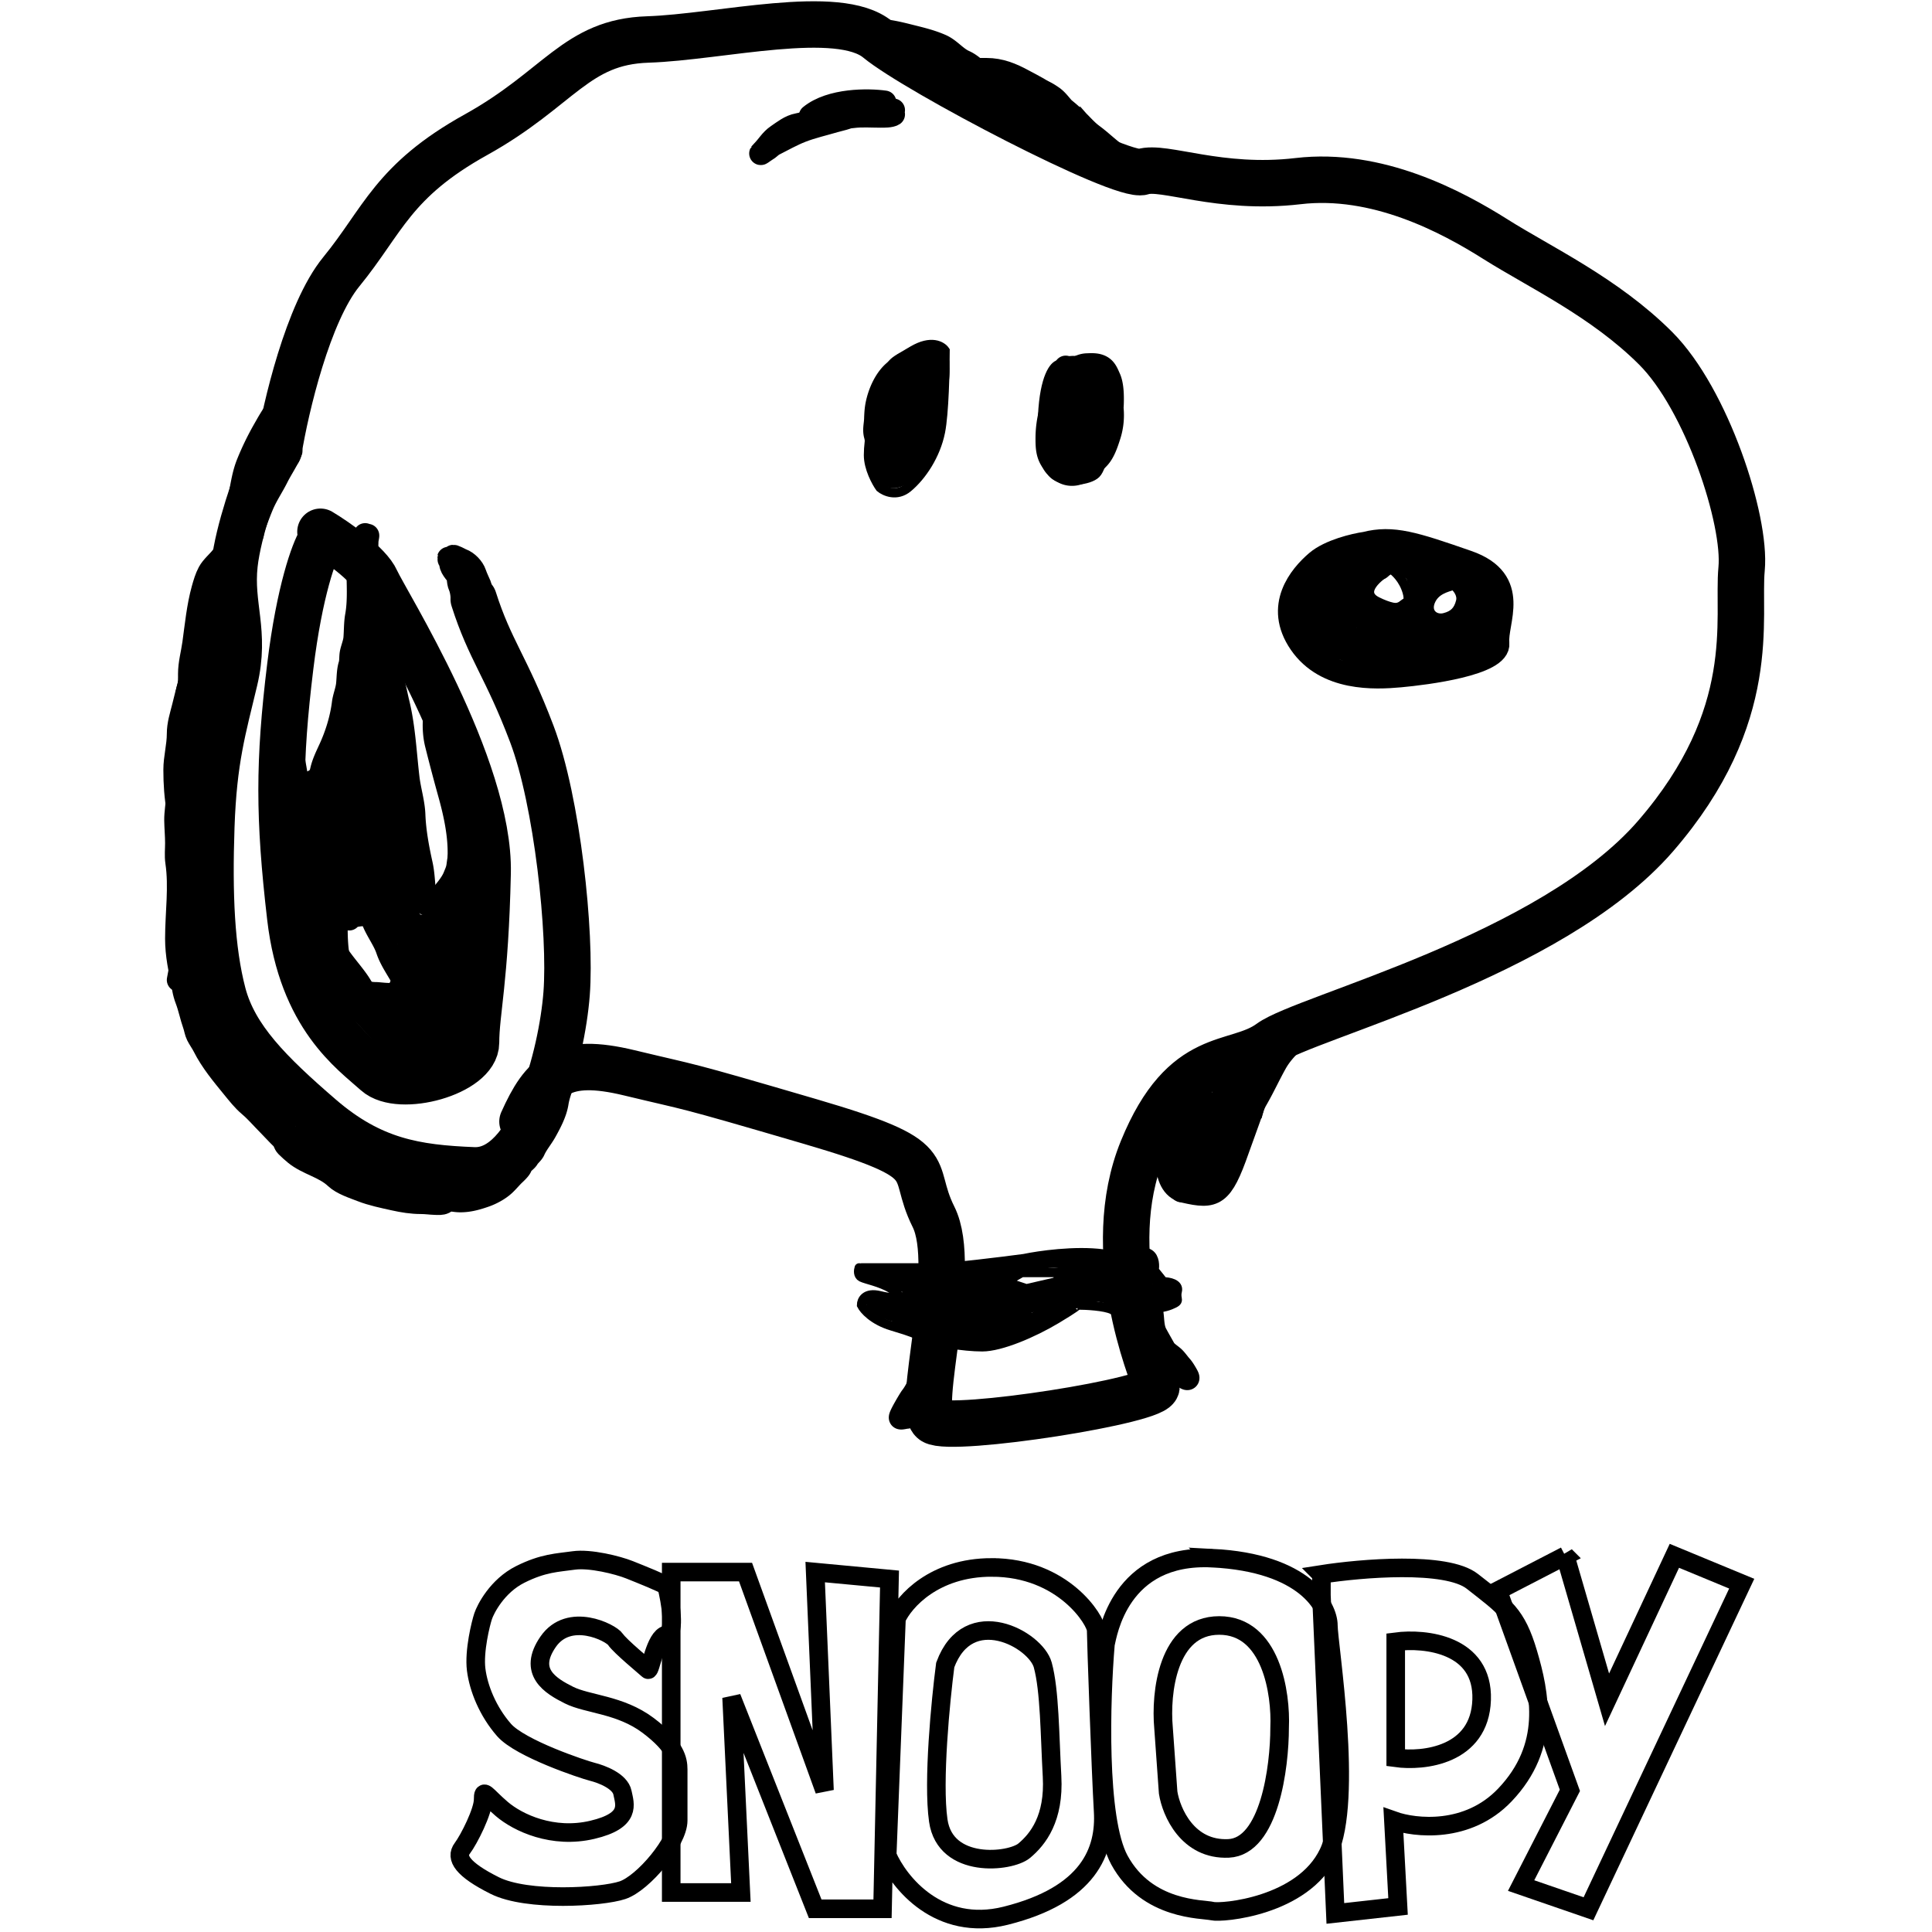 <svg xmlns="http://www.w3.org/2000/svg" width="50" height="50" fill="none" viewBox="0 0 346 416">
  <path stroke="#000" stroke-linecap="round" stroke-width="2" d="M181.5 276l3.5-2h8.5l-1 2-6.5 1.5-4.5-1.5z"/>
  <path stroke="#000" stroke-linecap="round" stroke-width="5" d="M248.5 121c2.8-2.4 8.167-3.667 10.5-4 5.864-1.5 10.5 0 22 4s6 13 6.5 17.5-15.5 6.5-21 7-16 1-21.5-7 0-14.5 3.5-17.5z"/>
  <path stroke="#000" stroke-linecap="round" stroke-width="10" d="M25 97c1.5-9.167 6.3-29.7 13.5-38.5 9-11 11-19.5 29-29.5S89 9 104.5 8.5s41-7 49.5 0 52.5 30 57 28.5 16.5 4 33.5 2 33 6.5 42.5 12.5S310.5 64 321.5 75s19.5 37 18.5 47.5 4 31.5-18.5 57.5-75.5 39-83 44.5-18.5 1-27.5 23 2 48 3 51-44 10-48 7.5 5.5-33 0-44 2.5-12-26.5-20.5-24.5-7-39-10.5-18.5.5-23 10.5M34 116.5c-1.333 2.167-4.5 10.6-6.5 27-2.5 20.5-2.5 32.5 0 54S41 226.5 46 231s21.5 0 21.5-6.5 2-13.5 2.5-36.5-22-58.5-24-63c-1.6-3.6-8.667-8.5-12-10.5"/>
  <path stroke="#000" stroke-linecap="round" stroke-width="10" d="M22 99c-1.833 4.5-5.7 15.3-6.5 22.5-1 9 2.5 14.5 0 25s-4.5 17-5 31.5 0 26.5 2.5 36 10 17 21 26.5 20.5 11 33 11.5 19-25 20-38-2-41.5-7.5-56-9-18-12.5-29"/>
  <path stroke="#000" stroke-linecap="round" stroke-width="5" d="M155.5 22c-3.5-.5-11.6-.6-16 3M217.5 241.5c-1.333 4.5-2.7 13.8 2.5 15 6.5 1.5 8 1 11.5-9s8-19-3-12.5"/>
  <path stroke="#000" stroke-linecap="round" stroke-width="2" d="M261.5 129.5c-4-2 .333-5.5 3-7 .833.5 2.7 2.2 3.5 5 1 3.5-1.5 4.5-6.5 2zM273 129.5c1-2.5 3.5-3 5-3.5.667.5 1.9 1.9 1.5 3.5-.5 2-1.5 3-3.5 3.5s-4-1-3-3.5zM193 78.5c-1 .167-3.1 2.6-3.5 11-.5 10.5 1 11.5 3 13s7 1 8.5-.5 2.5-8 3-12.5.5-10-2-10.5-6.208-2.5-8.5-.5m-25-3c-.667-1-3-2.4-7 0-5 3-4.5 2-6.5 8s-3 11-3 14.5c0 2.8 1.667 5.833 2.5 7 1 .833 3.6 2 6 0 3-2.5 6-7 7-12 .8-4 1-13.333 1-17.5zM150.5 273h16c3.2 0 14-1.333 19-2 3.167-.667 11-1.8 17-1 7.5 1 8.5-1 10 0 1.2.8 1.167 2.667 1 3.5l2 2.5c1.167 0 3.4.4 3 2-.5 2 1 2-1.5 3s-6.5 1-8 1-2.5 1-4.5 0c-1.6-.8-5.667-1-7.5-1 .167 0-.5.6-4.5 3-5 3-12 6-16 6s-10-1-12.5-2-2-1-7-2.5c-4-1.2-6-3.5-6.5-4.5 0-1 .8-2.8 4-2 4 1 5 0 2.5-1.5s-5.5-2-6.5-2.5c-.8-.4-.667-1.5-.5-2"/>
  <path stroke="#000" stroke-linecap="round" stroke-width="3" d="M183.5 279.879c-1.372.222-4.674.098-5.811 1.234-.28.28.771-.201 1.165-.247.972-.114 1.939-.235 2.919-.247 2.113-.024 1.793.366-.11.549-1.236.118-2.456.305-3.645.671-.628.193-1.13.437-.26-.014 2.18-1.13 4.381-1.206 6.783-1.206 1.557 0-1.435 1.092-1.781 1.234-1.494.611-3.34 1.442-4.139 2.96-.141.268.421.013.494 0a35.64 35.64 0 013.987-.494c.363-.024 3.29-.672 2.481.137-.504.504-2.242 1.761-1.686 1.316.458-.366 1.639-2.203 2.385-1.905.212.085-1.121.687-1.165.699a27.028 27.028 0 01-3.919.795c-1.38.172-2.619.32-4.002.452-1.279.122-2.379.529-3.563-.26M161.647 284.17c-.71-.198-1.665-.322-2.268-.76-.142-.103-1.146-.108-1.09.143.089.4.496.549.841.673.475.171.854.466 1.283.704.382.212 1.422.632.493.013-.894-.596-1.899-.992-2.779-1.602-.421-.291-1.03-.328-1.502-.517-.899-.359-1.882-.7-2.71-1.184-.244-.142-.446-.443-.624-.66-.422-.516-.402-.524.331-.349.96.23 1.922.666 2.891.822.775.125 1.682.109 2.386.474.994.515 2.012.718 3.085.897M161.647 281.142c-.045-.736-.402-.885-1.115-.885-.299 0-1.153.274-.854.274.4 0 1.682-.649.623.05-.261.173-.537.438-.828.555-.233.093.192-.463.292-.692.476-1.088 1.225-2.264 2.082-3.09.134-.13.624-.761.81-.761.475 0 .571 1.139.56 1.433-.009.264-.737.861-.872.511-.186-.484-.451-.845-.972-1.009-1.182-.371-2.2-1.306-3.34-1.745-.756-.291-1.594-.475-2.33-.785-.551-.232-1.42-.585-2.019-.585-.455 0-1.801-.225-1.346-.225M158.17 274.749c1.692.471 3.341.49 5.079.567 1.046.047.608.544-.144.555-.079.001-1.613-.071-1.227-.393.249-.208 1.26.317 1.564.393"/>
  <path stroke="#000" stroke-linecap="round" stroke-width="3" d="M173.536 277.553c-.423.603-1.013 1.043-1.396 1.67-.219.358.739.329 1.035.461 1.67.747-.98 1.696-1.633 2.106-.394.247.716.461.978.586.603.285.875.519.206.897-.574.324-1.614.461-2.056.947-.064.07 1.075.611 1.146.648.726.378 1.473.723 2.181 1.134.947.55-.512.245-.822.162-.751-.201-1.485-.424-2.269-.424-.338 0-1.109.063-.953.611.042.147.691.352.829.399.575.195 1.149.27 1.738.392.416.087.82-.056 1.24-.056.424 0 .821.11 1.234.2.765.165 1.685.025 2.467.025.641 0 .293-.047-.18 0-.942.092-1.78.094-2.711-.113-.813-.18-1.513-.826-2.355-.585-.477.136-1.008.026-1.427.361-.571.457 1.254.808 1.402.841.698.159 1.611.169 2.33.169.738 0 1.452-.081 2.181-.113 1.03-.044 1.956-.276 2.947-.448.779-.136 1.692-.145 2.412-.505.682-.341 1.347-.747 2.012-1.122.793-.445 1.633-.665 2.474-1.009.817-.334 1.376-.891 2.131-1.29.777-.41 1.515-.897 2.331-1.233.614-.254 1.234-.459 1.863-.673.407-.139.964-.22 1.327-.449.536-.337 1.211-1.091 1.825-1.228.42-.093.824-.245 1.234-.336.889-.198-.756.693-.991.779-.362.132-.716.336-1.14.336-.677 0-.985.2-.28-.448.406-.373 1.052-.683 1.576-.835.682-.198 1.43-.474 2.125-.598 1.036-.185 1.996-.025 3.022-.025.398 0 .766.224 1.184.224.485 0 .744.416 1.178.561"/>
  <path stroke="#000" stroke-linecap="round" stroke-width="3" d="M197.201 272.954c-.706 1.728-1.261 3.658-3.034 4.493-.519.244-1.056.433-1.589.642-.083.032-.988.308-1.047.249-.147-.147 1.682-1.104 1.383-.897-.385.266-.814.466-1.202.729-.57.385-.709.496-.081-.069 1.47-1.323 3.006-2.109 4.044-3.838.178-.298-.085.074-.156.15a15.9 15.9 0 00-1.259 1.507c-1.035 1.407-2.564 2.272-3.925 3.315-.406.311-.873.507-1.265.841-.317.271-.621.531-1.016.673-.427.154-.861.261-1.277.443-.484.212.468-.253.536-.281a89.758 89.758 0 015.003-1.85c.857-.291 1.712-.567 2.605-.723.012-.002.602-.125.324.087-.763.584-1.616 1.034-2.368 1.658-.145.12-1.221 1.011-.586.361.372-.38.752-.752 1.128-1.128.077-.077-.357.099-.361.1-.681.197-1.364.38-2.05.555-1.421.361-2.83.774-4.225 1.227-.587.191-1.062.393-1.689.393-.115 0-.73.088-.517-.075.688-.526 1.447-.821 2.281-1.047.47-.128 1.631-.233.486-.137-1.678.141-3.377.186-5.06.224-1.732.039-3.421-.216-5.109-.585-.105-.023-1.72-.542-1.72-.113 0 .711 3.611 1.509 2.38 2.187-.841.464-3.824.299-2.878.131.772-.137 1.795.073 2.442.511.545.369-.745.361-.86.362-.797.007-1.494-.032-2.255-.268-.676-.21.076-.052.355 0 1.043.191 2.565.362 3.389 1.09.247.218-1.401.092-1.532.062-1.078-.239-2.092-.694-3.11-1.109-.657-.268-1.221-.453-.274-.673 1.725-.399 7.03-.827 5.284-.535-1.39.231-4.004-.828-4.542-2.194-.172-.435.149-1.068.523-1.296.784-.477 1.96.404 2.617.723 1.181.574 2.537 1.249 3.845 1.483.338.06-.102-.226-.137-.249-.729-.477-1.531-.869-2.318-1.234-2.618-1.215-5.397-2.008-8.038-3.153-.57-.247.23-.268.436-.249.759.069 1.492.242 2.218.467.398.124.379-.177.542-.505.277-.553.515-1.203 1.066-1.545.3-.186 1.338-.445 1.022-.286-.599.299-1.433.405-2.082.548-.113.025-1.262.259-.616.118.758-.165 1.559-.168 2.33-.168.135 0 1.601-.042.829.006-.636.04-1.256.106-1.895.106-.413 0 .514-.28.623-.311 2.299-.657 4.914-.607 7.278-.923.907-.12 1.869-.619 2.779-.554.973.069 1.804.004 2.742-.287 1.322-.41 2.924-.617 4.312-.617.787 0 1.572.138 2.355.225 1.008.112 2.13.039 3.097.336.477.147 1.898.241 1.202.922-.757.741-1.865 1.236-2.804 1.695-.649.318.056-.571.187-.822.151-.29.445-.601.493-.935.073-.513-.675.795-.929 1.246-.59 1.05.528-1.404.031-.081-.496 1.325-1.908 2.204-3.047 2.91-.251.156-.842.205-1.009.449-.266.387-.889.595-1.321.729-1.38.428-2.803.677-4.206 1.009-2.321.55-4.588-.04-6.611-1.265-.761-.46-1.606-.771-2.013-1.651-.124-.27-.587-.996-.454-1.227.113-.198.766-.364.959-.262.598.316-1.385 1.376-1.558 1.408-.351.065.217-.532.281-.598.518-.54 1.341-.816 2.05-.997.607-.155 1.427-.526.567.162-.055.044-.107.263-.031.312.151.096.919-.426 1.096-.486.328-.112 1.216-.604.873-.561-.141.017-.92.762-1.041.909-.404.495-.85.897-1.115 1.502-.335.765 2.263.576 2.766 1.041.714.659 1.672.695 2.443 1.208"/>
  <path stroke="#000" stroke-linecap="round" stroke-width="3" d="M200.678 271.945c-.319.1-1.006.091-1.271.28-.287.205.688-.15 1.034-.218.175-.034.952-.195 1.059.05.051.115-1.806.224-1.919.225-.092 0-1.479-.019-1.464-.057.112-.278 1.427-.164 1.589-.155.71.036 1.41.156 2.112.261.285.043 1.052.035.835.225-.163.143-.632.018-.797-.013-.896-.164-1.777-.422-2.655-.66-1.137-.308-2.266-.662-3.408-.947-.481-.12.947.291 1.408.473.96.379 1.966.603 2.929.972.405.155.887.398.299.692-1.117.558-2.395.826-3.564 1.252-.811.296-1.656.577-2.43.96-.141.069-.433.243-.1.249 1.103.021 2.228-.232 3.327-.311.139-.01 1.255-.061.586.199-.852.33-1.79.423-2.654.729-.152.053-1.703.556-.835.611 1.249.078 2.558-.271 3.788-.081 1.178.181-1.156.747-1.502.747-1.517 0 .327-1.16.736-1.333 2.063-.873 4.124-1.228 6.299-.536.136.043 1.431.512 1.209.586-.38.126-.885.067-1.271.05-1.209-.054-2.408-.223-3.614-.306-.946-.065-1.896-.095-2.841.006-.122.014-1 .069-1.097.287-.064.145.315-.039.473-.037.551.006 1.116.115 1.658.199 1.003.156 2.127.314 3.016.848.185.111.174.336.074.137M211.669 273.74c.741.377 2.316.919 2.636 1.738.205.524.5.909.841 1.346.271.346.861.643.15.785-.569.114-1.134.198-1.701.33-.62.145.119.15.424.231.086.023.983.236.853.392-.254.306-.974.407-1.321.561-.403.179-1.349.536-.386.561.638.017 1.265.112 1.907.112.425 0 1.027-.575 1.283-.897.3-.378.147-.795.474-1.122M269.838 127.841c-.503 1.045-1.047 2.329-1.047 3.511 0 .4.059-.023.145-.189.285-.548.457-1.097.64-1.686.225-.723.654-2.93.654-2.174 0 .597-.158 1.24-.29 1.818-.082.354-.5 1.17-.335 1.541.001.002.697-1.517.749-1.803.06-.329-.295.601-.458.894-.485.873-.993 1.726-1.578 2.537-.73 1.013-1.879 2.399-3.22 2.588-1.584.223-3.196-.233-4.783-.233-.814 0-1.599.172-2.195-.472-.758-.818-1.096-2.1.254-2.45 1.032-.267-.013 1.055-.24 1.25-2.003 1.729-5.326 1.465-7.153-.45-1.585-1.663.105-3.178 1.999-3.017 2.008.17.066 1.908-.69 2.384-.846.533-3.001 1.344-3.228-.312-.147-1.074.613-3.071 2.007-2.864 1.611.238-2.706 3.097-2.828 3.169-.814.477-2.26 1.573-3.279 1.505-.058-.004.438-.894.487-.989.898-1.728 1.802-3.645 3.206-5.023.526-.516-.038 1.179-.073 1.294a41.405 41.405 0 01-1.715 4.681c-.012.027-.593 1.558-.349.727.721-2.45 1.313-4.884 1.701-7.414.257-1.678.221-3.658.872-5.256.228-.558.149.178.131.327-.244 2.055-.449 4.12-.654 6.179-.17 1.706-.62 3.842-.291 5.568.273 1.434.523-2.872.727-4.318.083-.586.076-1.377.393-1.904.478-.798-.86 1.65-1.309 2.464-.759 1.377-1.493 2.769-2.282 4.129-.169.29-.059.082-.015-.065.204-.674.363-1.365.487-2.058.377-2.104.384-4.23.4-6.36.005-.697-.074-1.461.233-2.108.097-.206 0 .588 0 .596-.17 2.374-.329 4.746-.626 7.109-.184 1.473-.394 2.946-.705 4.398-.171.797.011-.09.073-.334.476-1.877.752-3.786 1.156-5.678.243-1.141.466-2.464 1.039-3.503.124-.225.269-.46.269-.059 0 2.078-.337 4.157-.625 6.208-.173 1.233-.527 2.607-.422 3.868.02.235.098-.464.131-.698"/>
  <path stroke="#000" stroke-linecap="round" stroke-width="5" d="M284.885 131.243c0 1.927-.354 3.383-1.301 5.089-.425.764-1.168 1.887-1.97 2.311-.546.29-.188-.123 0-.363.959-1.226 1.765-2.545 2.348-3.991.5-1.241 1.316-2.716 1.316-4.092 0-.349-.351-.441-.589-.669-.498-.477-.996-1.159-1.36-1.745-.274-.443-.265-.933-.436-1.41-.176-.494-.608-.94-.857-1.41-.382-.722-2.205-1.044-2.981-1.185-.871-.159-1.828-.501-2.675-.778-.853-.279-1.859-.347-2.74-.523-.95-.19-1.741-.469-2.625-.887-1.125-.532-2.384-.536-3.562-.873-2.168-.619-4.367-.857-6.636-.857-1.467 0-2.668.516-3.933 1.148-.636.318-2.002.973-2.384 1.599-.361.59-1.127 1.03-1.549 1.636-.112.162-1.482 2.264-1.555 1.752-.092-.641.705-1.265.937-1.817.419-.995-2.138.221-2.195-.291-.083-.75 5.379-.385 5.75-.633.243-.162.333-.568.632-.748.53-.318 1.118-.603 1.672-.88.931-.465 1.809-.789 2.675-1.367.525-.349-.777 1-1.235 1.433-.632.596-1.356 1.06-1.963 1.701-.409.431-.455 1.13-.727 1.635-.284.528-.651.975-.916 1.505-.223.447-.764.737-1.207.916-1.469.595-.303-1.021.335-.596.685.456-.145 1.477-.56 1.708-.73.406-1.121-.187-.167-.298 1.716-.2 1.05 2.413.741 3.235-.151.404-1.101 1.632-1.628.894-.402-.563.034-1.492.422-1.919.557-.615 1.399-.744 2.13-.4.109.051 1.26.69.923.88-.308.173-.627-.504-.713-.698-.277-.63-.276-.983-.072-1.629.121-.386.169-.79.29-1.177.127-.403.561-.719.822-1.04.373-.459.863-.602 1.178-1.126.148-.249.923-1.367.923-1.629 0-.209-.304.289-.466.422-.492.406-.983 1.023-1.366 1.534-1.276 1.701-.422 4.527 1.628 5.081.949.256 1.867.803 2.806 1.141.849.306 1.469.831 2.421.713 1.28-.16 2.57-.309 3.54-1.171.74-.658 1.93-.622 2.457-1.57.495-.891-.212-2.106.225-3.068.288-.634-.165-1.908-.356-2.529-.273-.888-.897-1.672-1.745-2.058-.556-.253-.935-.223.073-.196.865.024 1.844.345 2.682.531.26.058.885.105 1.084.283.242.219.571.951.552 1.28-.012.203-.456.801-.596.981-.17.218-.746.962-.247.327.786-1 2.175-1.447 3.329-1.832"/>
  <path stroke="#000" stroke-linecap="round" stroke-width="5" d="M282.922 125.879c-.215 1.196-.183 1.797-.007 2.944.017.11.306 2.248.24 2.231-.193-.048-.172-2.043-.203-2.268-.096-.681-.369-1.218-.553-1.861-.103-.359-.395-.635-.523-.988-.096-.262-.544-1.185-.524-.451.048 1.726.524 3.412.524 5.154 0 1.32-.67 2.394-1.018 3.613-.31 1.084-1.416 2.016-2.377 2.544-.415.228-1.492 1.096-1.236.698.517-.804 1.169-1.517 1.723-2.297.417-.587.671-1.247 1.076-1.832.299-.432.342-.329.058.036-.888 1.142-2.607 1.582-3.925 1.898-1.379.33-2.262.118-3.591-.262-.635-.182-1.677-.546-1.992-1.178-.217-.434-.251.284-.364.524-.281.595-.647 1.149-.458 1.832.093.333.866.973.64 1.25-1.011 1.236-3.255 1.421-4.674 1.279-1.906-.19-3.808-.592-5.67-1.032-.398-.094-.808-.21-1.221-.189-.662.033-1.291.262-1.978.262a21.36 21.36 0 01-4.616-.524c-.549-.122-1.77-.051-2.071-.654-.275-.55-.978-.8-1.142-.065-.21.947.877 1.533 1.563 1.766.745.253 1.404.619 2.123.916.82.339 1.685.421 2.515.72 1.042.375 2.136.304 3.213.559 1.375.326 2.914.684 4.325.684h.051c-1.099 0-2.238.109-3.329.232-.99.112-3.971-.258-2.988-.094 3.143.524 6.255.301 9.399.022a69.251 69.251 0 005.699-.749c.873-.151 1.75-.264 2.625-.4 1.204-.187 2.547-.221 3.714-.581.598-.185 1.272-.273 1.832-.553.028-.014.419-.188.407-.073-.034.34-1.05.515-1.265.56-1.544.323-2.957-.005-4.492-.189-1.143-.137-2.492-.005-3.577-.429-.798-.312-4.515-1.466-3.954-2.588.335-.67.938-.665 1.497-.945.611-.305 1.091-.952 1.498-1.475.131-.169.181-.639.211-.851.085-.594-.008-.147-.008.131M261.464 121.692c-.167.977.037.654.654.654M164.243 76.736c-1.742 2.09-3.985 3.75-5.335 6.18-.789 1.419-1.427 2.873-2.107 4.342-.753 1.626-1.677 3.138-2.245 4.844-.989 2.966-.216 5.753 2.004 7.85.435.411 2.235.521 2.691.167 1.914-1.489 2.937-3.568 3.823-5.846.888-2.284 1.548-4.617 2.338-6.931.751-2.2 1.357-4.257 1.512-6.588.061-.916-.009-1.678-.009-2.552 0-1.444-2.106-1.759-3.303-1.8-.687-.024-2.136.89-2.71 1.336-.495.386-1.138.47-1.586.919-.465.464-1.064.832-1.578 1.243-2.062 1.65-3.377 4.676-3.887 7.228-.22 1.097-.256 2.062-.297 3.174-.042 1.131-.377 2.286-.037 3.433.302 1.02.156 2.294.371 3.368.185.924.414 2.3.928 3.108.348.548.704 1.105.742 1.745.023.388 1.523.681 1.874.668.598-.023 1.646-.514 2.051-.919.341-.341.789-.532 1.16-.835.341-.279.436-.761.76-1.085.617-.617 1.098-1.744 1.587-2.506.508-.79 1.099-1.864 1.42-2.746.214-.588.346-1.257.668-1.8.358-.605 1.076-2.045-.074-1.3-1.874 1.215-3.952 2.47-5.345 4.26-.562.722-1.089.915-1.846 1.336-.749.416-1.097-1.332-1.086-1.754.05-1.862 1.777-3.93 2.635-5.474.814-1.466 1.273-3.084 2.004-4.547.437-.873 1.07-1.76 1.374-2.672M194.473 79.074c-.43 1.027-1.13 2.01-1.41 3.09-.204.786-.232 1.594-.39 2.385-.357 1.786-.371 3.484-.371 5.298 0 1.504-.155 3.133.25 4.593.273.983.127 2.215.919 3.006 1.55 1.55 2.904 2.747 5.02 1.16 2.747-2.06 4.309-4.82 5.428-8.017.485-1.385.575-3.208.575-4.676 0-1.375-.089-3.234-.668-4.5-.415-.909-.752-1.9-1.68-2.422-.952-.536-2.066-.458-3.126-.418-2.309.09-4.227 2.363-5.299 4.176-2.114 3.579-3.256 7.505-3.256 11.682 0 2.046.088 3.772 1.503 5.354.185.207.534.694.668.927.253.444.943.708 1.373.947 1.385.769 3.172.533 4.38-.455 1.152-.943 2.274-1.631 3.266-2.765 1.061-1.212 1.686-3.154 2.171-4.667 1.052-3.281.835-6.647-.297-9.817-.508-1.422-1.576-1.497-2.709-.705-2.467 1.722-3.296 5.644-3.749 8.425-.047.286-.397 2.906-.093 1.689.431-1.723.702-3.702 2.004-5.03.848-.863.892-.101.817.706-.137 1.468-1.48 4.547-3.146 4.88-.322.065-.886-.116-1.178.056-.452.266-.167 2.116-.167 2.533 0 1.587.176.225.334-.566.646-3.228 1.333-6.596 1.633-9.872.071-.771-.532-2.903-.13-3.406.281-.35.894-.438 1.299-.547.392-.106.037.606.037.798M164.781 80.914c.958-2.454.926-1.742 0-.354"/>
  <path stroke="#000" stroke-linecap="round" stroke-width="5" d="M200.855 84.804c-.214.42-2.034 4.776-.884 2.476.973-1.946 1.179-.769.884.707M31.988 122.368c-.732 1.921-1.244 3.973-1.825 5.931-.41 1.387-.213 3.165-.771 4.492-1.084 2.574-1.51 5.734-1.51 8.527 0 4.151-.631 8.351-.631 12.563 0 4.002.58 7.674 1.263 11.598.28 1.612.507 3.549 2.51 3.299 1.44-.181 3.45-1.836 4.438-2.825 1.321-1.321 2.828-2.437 4.106-3.79 1.162-1.231 1.617-2.953 2.351-4.422a93.118 93.118 0 002.86-6.316c.426-1.041.764-2.159 1.264-3.159.039-.079.879-2.07.79-2.07-.654 0-2.14 3.733-2.282 4.281-.754 2.934-1.769 5.773-2.614 8.685-2.39 8.23-2.674 16.928-3.79 25.407-.597 4.539-.79 9.342-.79 13.914 0 4.668-.07 12.194 4.738 14.598 1.13.565 2.526.877 3.79.877.936 0 3.855.532 4.562-.175.886-.887 1.62-3.336 1.772-4.544.183-1.467.93-2.584.93-4.124 0-1.076.136-3.222-.948-3.86-1.41-.829-2.88-1.727-4.246-2.597-1.137-.723-2.777-1.754-4.123-1.754-.88 0-3.213.109-3.632.947"/>
  <path stroke="#000" stroke-linecap="round" stroke-width="5" d="M47.78 145.424c-.86 5.371-.847 10.987-.948 16.423-.06 3.231-.66 6.532-.298 9.791.26 2.332 1.176 4.226 1.947 6.386 1.413 3.954 2.276 8.27 4.106 11.932 1.182 2.364 4.277 6.963 7.019 3.474 1.048-1.334 2.658-3.094 3.263-4.668.32-.829.557-1.21.72-2.105.137-.754.183-1.835.456-2.544.932-2.423.32-5.247.86-7.738.403-1.867.467-4.351-.228-6.159-2.051-5.331-3.32-11.068-5.65-16.247-.7-1.554-1.18-3.775-2.404-5.071-1.02-1.08-1.551-3.46-2.843-4.106"/>
  <path stroke="#000" stroke-linecap="round" stroke-width="5" d="M49.043 145.74c-.446.589-1.49 3.089-1.193 1.754.187-.842.64-5.491 1.439-5.72.628-.179-.805 1.105-.878 1.755-.081.734-1.07 2.141-1.42 2.842-3.225 6.449-5.803 13.084-7.739 20.143-.875 3.193-1.263 6.816-1.263 10.107 0 3.171.632 12.663.632 9.492 0-3.622.179-7.413-.334-11.001-.254-1.782-.524-.573-1.245.508-1.597 2.395-2.148 5.19-3.404 7.703-.073.146-.07-1.454-.07-1.754 0-1.543.102-3.028.245-4.562.082-.877.07-1.754.07-2.632 0-.801-.378 1.557-.631 2.316-.244.731-.632 1.531-.632 2.316v-2.632c0-3.523 1.16-4.665 4.404-6.001.475-.195 2.093-1.002.755-.245-1.598.902-3.296 1.498-4.79 2.596-.59.434-1.982 2.144-1.562 1.544.482-.688.665-1.97 1.017-2.772.72-1.636.059.03-.14.772-.562 2.099-1.13 4.065-1.439 6.229-.329 2.305-.772 4.562-.772 6.896 0 .344.752-1.693.948-2.141.367-.843.613-2.927 1.403-3.492.153-.108-.05 3.129-.07 3.387a26.963 26.963 0 00.246 6.246c.067.421.24 1.05.386.351.355-1.696.702-3.387 1.035-5.088.027-.138.493-2.603.228-1.439-1.05 4.617-1.965 9.195-1.965 13.949 0 2.729 1.755 4.968 2.527 7.475.323 1.049.336 2.177.79 3.175.06.136.491 2.537.719 2.281.364-.41.07-2.154.07-2.632v-6.386c0-1.053.702-5.035-.07-6.001-.525-.656.032-3.05-.562-2.456-.214.213 0 1.815-.017 2.105-.096 1.524-.299 2.993-.299 4.527 0 4.969 4.289 8.644 6.808 12.422.633.949 1.403 2.545 2.351 3.159.308.199 1.226 1.683.632 1.403-.72-.338-1.193-.973-1.772-1.509-1.49-1.379-3.178-2.538-4.72-3.86-3.108-2.664.495 3.013 1.263 3.843.434.468 1.44 1.209 1.44 1.948 0 .136-.115-.255-.211-.351-.458-.458-1.034-.826-1.527-1.246-.187-.159-2.143-1.802-1.28-.965.888.862 1.885 1.623 2.86 2.386 2.233 1.748 3.776 3.836 5.842 5.685.958.857 2.417 1.19 3.404 2.141.7.673 1.665 1.728-.246 1.263-1.791-.436-1.953-1.169-2.596-2.457-.176-.351.468.291 1.052.492 1.879.646 3.628 1.183 5.615 1.403 2.521.281 6.398-.1 7.773-2.544.808-1.436 1.594-2.863 2.193-4.404.063-.161.224-1.379.176-.947-.144 1.293-1.773 2.739-2.667 3.544-1.04.936-3.181 2.118-3.896 3.404-.498.898-1.262 1.539-2.35 1.579-1.004.037-2.015 0-3.019 0-.575 0 .5-.041.72-.193 1.194-.826 2.504-1.562 3.614-2.509 4.297-3.665 5.07-8.032 6.492-13.089 1.08-3.838 2.053-7.361 2.053-11.37 0-1.355.093-2.611.386-3.93.323-1.456 1.716-5.62.877-4.387-.965 1.419-1.541 3.149-2.368 4.65-.94 1.704-2.008 3.21-2.299 5.176-.35 2.363-.85 5.024-1.491 7.334-.578 2.078-.458 4.475-1.281 6.475-.922 2.237-2.077 4.241-3.597 6.141-.901 1.126-6.194 6.115-6.194 2.474 0-.932.291-1.871.491-2.773.136-.611-.175-.982-.175-1.263 0-.426.71-.367-.368-.807-1.279-.521-2.603-.962-3.983-1.088-.437-.04.888.196 1.228.474.662.541 1.63.807 2.421 1.105 1.474.557 2.905.285 4.352-.175 4.389-1.397 7.702-7.4 8.194-11.826.071-.644.381-2.662-.65-1.86-2.23 1.735-5.177 4.118-6.21 6.843-.607 1.598-1.966 6.447-1.966 4.737 0-2.08 1.263-4.11 1.263-6.246 0-1.209-.431-2.978-.79-4.123-.46-1.474.03-2.916-.631-4.387-.45-1.002-.745-2.086-1.263-3.018-1.159-2.085-2.039-2.955-4.194-4.264-.675-.409-4.692-3.606-5.123-3.403-.855.402-2.211 3.705-2.211 3.246 0-4.11 5.517.693 6.773 1.245 1.767.778 5.867 1.932 6.878 3.65.347.591 3.466 5.223 4.035 4.983 2.067-.87 5.621-5.512 1.246-4.966-1.007.126-2.002.93-2.983.93-2.02 0-3.56-.212-5.369-1.263-1.844-1.071-3.667-1.905-4.737-3.807-.884-1.572-2.59-2.629-3.246-4.334-.373-.97-1.256-1.669-1.72-2.597-.47-.939-.794-1.905-1.263-2.843-.857-1.714.072-1.192 1.088 0 2.065 2.425 4.23 4.521 6.72 6.457.882.687 2.184.971 3.14 1.58.94.598 1.484 1.564 2.37 2.228 1.194.895-.47-.535-.948-1.281-.886-1.385-1.776-2.733-2.825-4-.7-.845-2.042-2.001-2.456-3.018-1.11-2.723-2.892-5.075-3.615-7.966-.64-2.559-.877-5.432-.877-8.071 0-1.748.316-3.446.316-5.176v-2.404 2.93c0 5.425 1.596 9.343 4.421 13.738 1.288 2.004 2.377 5.105 2.527 7.51.09 1.452-.698-2.836-1.264-4.176-.895-2.122-2.303-4.354-2.509-6.72-.362-4.171-.017-8.137-.017-12.3 0-1.881-.632-3.697-.632-5.544"/>
  <path stroke="#000" stroke-linecap="round" stroke-width="5" d="M48.096 149.845c1.19 5.136.86 10.549 1.895 15.722.57 2.855-.045 5.746.386 8.597.408 2.707.986 5.159 1.579 7.826.41 1.843 1.648 3.729 2.456 5.439.585 1.238 1.373 2.554 1.825 3.86.293.846.203 1.377.088.228-.186-1.854-.24-3.577-.65-5.422-.764-3.439-1.448-7.145-1.579-10.668-.095-2.585-.957-5.311-1.263-7.913-.64-5.438-.877-11.051-2.21-16.388-.29-1.159-.948-4.651-.948-3.456 0 2.782-.305 5.383.158 8.159 1.104 6.624 1.47 13.315 2.825 19.897.976 4.741 1.417 9.885 2.947 14.475.92 2.759 3.995 5.292 7.019 5.124 4.306-.24 2.606-10.755 2.28-12.949-.303-2.051.322-4.297-.14-6.317-.274-1.199-.614-2.377-.947-3.544-1.367-4.785-1.757-9.676-3.246-14.441-.422-1.348-1.012-2.633-1.421-3.965-.425-1.38-.626 1.3-.632 1.667-.024 1.504.108 3.011.474 4.474a428.158 428.158 0 002.842 10.756c1.105 3.977 2.053 8.332 2.053 12.493v7.72"/>
  <path stroke="#000" stroke-linecap="round" stroke-width="5" d="M36.41 162.794c4.401-4.401 5.404-11.089 5.685-17.125.233-5.023 1.579-9.917 1.579-15.019v-3.93 6.773c0 3.86.364 7.681.316 11.545-.022 1.729-.187 3.581-.386 5.299-.033.284-.657 2.518-.492 1.263.806-6.096.568-12.294-.386-18.353-.4-2.539-.493-5.18-.07-7.72.452-2.711 1.018-5.207 1.018-7.966 0-.535.038-2.699-.07-2.387-.96 2.772-.878 5.696-.878 8.598 0 6.176-.336 12.238.07 18.423.145 2.193.226 4.745.808 6.878.005.019.9-3.267 1.017-3.965.456-2.708.632-5.328.632-8.071 0-1.245.014-4.927.316-3.72 1.008 4.035.894 8.113 1.509 12.212.217 1.448.07-2.207.07-2.632v-5.229c0-.572-.523 2.34-.702 2.843-1.324 3.733-2.944 7.421-4.597 11.019-2.204 4.799-2.863 9.538-4.492 14.423-.461 1.385-.902 3.151-1.649 4.421-.38.646-1.63 1.783-1.263.316.386-1.546.656-3.157 1.088-4.667.384-1.345.419-3.097.947-4.352.793-1.882-.486-.116-.947.808-.819 1.636-1.029 3.27-1.58 4.983-.836 2.603.114-.691.316-1.58.377-1.656 1.127-3.14 1.825-4.667 1.392-3.045 2.445-6.453 2.86-9.773.174-1.388.771-2.732.912-4.141.129-1.284.106-2.872.492-4.106.269-.861.123-1.783.316-2.667.226-1.04.687-2.083.772-3.14.12-1.499.083-3.265.35-4.738.62-3.406.299-7.1.299-10.597 0-2.089.662-3.375 1.404-5.071.221-.507.233-1.269.649-1.685.093-.093-.158.974-.158 1.229 0 1.374-.165 2.624-.299 3.965-.5 5.012-.938 11.235.755 16.072.461 1.318.61 1.084.965-.333.572-2.287.79-4.506.79-6.861v-5.527-.386c0 5.389-.71 10.595-1.246 15.95-.538 5.379-1.525 10.709-1.913 16.142-.455 6.368-1.348 12.744-2.053 19.09-.292 2.631.474 5.196.474 7.755 0 4.839 2.73 9.598 3.457 14.318.413 2.684 2.646 5.186 3.509 7.773 1.045 3.136 3.463 5.741 4.544 8.983.806 2.418-.983 3.323-3.14 4.281-3.793 1.686-6.923-2.861-9.177-5.544a29.617 29.617 0 01-4.088-6.334c-.952-1.978-3-4.804-3-7.071M23.699 90.507c-.8 2.45-3.142 4.227-3.726 6.797-.23 1.012-.864 2.08-1.246 3.058-.056.141-.602 1.351-.553 1.4.018.018.727-1.538.784-1.657.605-1.281 1.1-2.613 1.734-3.88.411-.823.862-1.67 1.067-2.57.34-1.497 1.217-3.073 2.055-4.33.173-.259.398-.52.553-.784.261-.444-.17.384-.257.489-.863 1.045-1.445 2.184-2.12 3.353a59.47 59.47 0 00-3.585 7.349c-.89 2.189-1.25 4.517-1.67 6.822-.17.938-.206 1.87-.206 2.827 0 .848.232 1.685.232 2.518M27.63 97.098c-.784 1.984-2.048 3.762-3 5.666-.964 1.928-2.193 3.738-3.064 5.718-.929 2.111-3.293 8.602-2.261 6.539M177.759 17.727c2.103-.715 4.854-1.198 6.942-.093.42.223.692.59 1.083.836.487.306 1.224.421 1.774.598 1.653.531 2.746.82 3.94 2.084 1.407 1.49 3.111 2.607 4.6 4.043.792.764 1.672 1.591 2.352 2.465.287.369-.082 0-.082.031 0 .396.234.775.474 1.083.47.605 1.269.99 1.898 1.393.358.229-.604-.547-.712-.67a175.969 175.969 0 00-2.032-2.29c-1.203-1.338-2.66-2.417-3.899-3.724-.815-.861-1.494-1.885-2.506-2.59-.908-.63-1.8-1.184-2.878-1.454-1.003-.25-2.199-.329-3.156-.701-2.394-.93-5.114-.078-7.427-1.052-.882-.372-1.69-.6-2.517-1.073-.657-.375-1.269-.789-1.939-1.114-2.496-1.213-4.712-3.116-7.282-4.126-1.151-.452-2.319-1.226-3.476-1.733-1.004-.439-1.89-1.176-2.94-1.526-1.113-.371-2.273-.533-3.373-.877-.773-.242-1.807-.187-2.486-.64-.545-.363 1.312.04 1.96.134 1.49.217 2.954.56 4.415.929 2.454.62 4.812 1.143 7.137 2.166 1.894.833 3.159 2.616 5.024 3.445 1.958.87 3.328 2.767 5.198 3.806 1.21.672 2.129 1.76 3.25 2.507M237.172 226.416c-.487 1.568-1.285 2.969-1.95 4.446-.398.886-1.171 1.95-1.206 2.94-.039 1.086-.571 2.054-.733 3.104-.024.159-.253.847-.082.619a58.085 58.085 0 001.557-2.197c.542-.797.819-1.756 1.403-2.506.655-.842 1.329-1.585 1.939-2.465.355-.513.526-1.063.836-1.62.162-.292.915-1.746.639-1.011-.417 1.112-1.46 2.088-2.032 3.146-.796 1.473-1.372 2.924-2.042 4.456-.424.97-.872 2.271-.928 3.342-.009.16-.212.994-.042.372a9.517 9.517 0 01.97-2.321c1.493-2.572 2.719-5.289 4.177-7.881.973-1.728 2.221-3.066 3.621-4.466M213.035 282.859c.196 1.42.131 3.072.825 4.363.583 1.082 1.21 2.159 1.816 3.249.405.729 1.514 1.349 2.094 1.929.562.562.997 1.226 1.537 1.826.431.479.936 1.346 1.248 1.908.614 1.105-.231.697-.836.093-1.212-1.213-2.757-1.987-3.527-3.528M166.247 291.957c-.955 1.84-2.442 3.525-3.156 5.487-.436 1.2-1.07 2.413-1.857 3.425-.262.337-2.638 4.28-2.331 4.414.232.101 1.002-.144 1.31-.144.423 0 .563-.521.733-.836.709-1.317.919-3.033 1.32-4.466.446-1.592 1.32-3.386 1.382-5.054.047-1.267.557-2.508.557-3.755M87.896 227.902c-.582 3.295-2.445 6.287-2.97 9.572-.34 2.119-1.481 4.27-2.507 6.116-.762 1.373-1.872 2.657-2.507 4.085-.279.628-.977 1.117-1.3 1.681-.368.646-1.289 1.069-1.485 1.754-.186.652-1.358 1.618-1.856 2.145-.558.591-1.068 1.184-1.671 1.754-1.126 1.063-2.788 1.956-4.23 2.455-1.734.6-3.388 1.073-5.24 1.073-1.626 0-3.215-.557-4.827-.557"/>
  <path stroke="#000" stroke-linecap="round" stroke-width="5" d="M5.831 203.579c-.432 2.405-1.485 4.588-1.485 7.056 0 1.497.297 3.147.836 4.548.688 1.79 1.034 3.696 1.67 5.478.254.709.355 1.554.692 2.228.409.818.987 1.582 1.402 2.413 1.578 3.155 3.99 6.059 6.24 8.809 1.102 1.346 2.188 2.747 3.55 3.899 1.485 1.257 2.641 2.652 3.991 4.002 1.078 1.078 1.997 2.14 3.074 3.157.433.408.486 1.125.928 1.567.576.576 1.21 1.152 1.857 1.682 2.625 2.147 6.234 2.771 8.706 5.106 1.403 1.325 3.878 2.099 5.631 2.785 2.146.839 4.662 1.356 6.911 1.856 1.954.434 3.841.743 5.849.743 1.035 0 2.05.157 3.063.186.634.018 1.318.083 1.857-.186"/>
  <path stroke="#000" stroke-linecap="round" stroke-width="5" d="M3.418 211.006c.322-1.789.742-3.57.742-5.384 0-1.472-.18-2.818-.36-4.26-.252-2.013-.197-4.194-.197-6.22 0-.913-.277-1.787-.175-2.703.11-.988.24-1.98.35-2.97.396-3.559.197-7.121.197-10.687v-6.405-2.764c0-.462.218-1.415-.268-.65-.415.652-.451 1.985-.475 2.723-.053 1.661-.395 3.31-.371 4.972.023 1.62.185 3.236.185 4.868 0 1.316-.151 2.741.042 4.044.808 5.458-.042 11.036-.042 16.524 0 3.452.69 6.865 1.527 10.212.194.774.641 1.587.701 2.372.044.571.357-.728.372-.928.186-2.513-.186-4.88-.186-7.386"/>
  <path stroke="#000" stroke-linecap="round" stroke-width="5" d="M3.418 174.615c-.558-2.929-.743-5.895-.743-8.87 0-2.566.743-5.127.743-7.737 0-2.027.626-3.908 1.114-5.858.461-1.846.883-3.809 1.568-5.57.374-.963.736-1.953 1.072-2.93.296-.856.577-2.082 1.073-2.826"/>
  <path stroke="#000" stroke-linecap="round" stroke-width="5" d="M12.887 119.844c-.859 1.133-2.198 2.19-2.868 3.434-.591 1.099-.977 2.422-1.31 3.621-1.031 3.712-1.423 7.802-1.95 11.614-.303 2.2-.928 4.342-.928 6.581 0 .985.041 1.923-.227 2.827-.55 1.855-.515 3.963-.515 5.9M68.03 130.241c-1.319-1.793-2.107-3.963-3.714-5.57-.66-.661-2.228-2.308-2.228-3.249 0-.527-.901-1.716-.288-.929.5.644 1.097 1.087 1.68 1.671 1.123 1.123 2.507 1.99 3.663 3.105.2.193 1.46 1.464 1.217.887-.366-.869-.816-1.746-1.114-2.64-.407-1.221-1.646-2.493-2.847-2.93-.304-.11-1.9-1.015-1.836-.722.211.986.644 1.964.918 2.95.3 1.083.078 2.371.557 3.425.264.581.464 1.693.464 2.331M11.92 134.913c-.708 3.807-.916 7.436-.916 11.303 0 .257.147 2.715-.153 2.715-.385 0 .431-4.667.458-5.057.239-3.392.967-13.564.611-10.182-.13 1.231-.686 2.507-.916 3.733-.178.948-1.085 6.189-.306 2.614.478-2.191.917-4.246.917-6.5 0-1.557.723-5.942-.17-4.667-.917 1.31-.917 3.912-1.205 5.447-.527 2.814-1.075 5.638-1.374 8.486-.368 3.495-.853 7.061-.917 10.573-.068 3.728-.3 8.079-1.222 11.709-.218.861-.786 3.464-.594 2.597.496-2.231 1.522-4.312 1.952-6.619.125-.671.96-5.304.458-2.291-.839 5.033-2.475 9.998-3.462 15.019-1.662 8.458-.957 17.028 1.103 25.27.729 2.913.946 5.926 1.612 8.858.507 2.228 1.11 4.487 1.392 6.738.216 1.724.443 4.356 1.052 5.94.47 1.223.464 2.735 1.392 3.818 1.33 1.553 2.652 3.975 3.411 5.872.959 2.397 3.983 3.473 5.889 4.955 2.048 1.593 4.01 4.338 6.5 5.295 1.138.438 1.757 1.636 2.664 2.342.563.438 2.424 1.227 2.698 1.867.198.46-1.601.566-1.866.373-.202-.146-1.208-1.039-.68-.305.957 1.328 2.607 1.706 3.904 2.511.77.478 1.221 1.154 2.138 1.46 1.093.364 2.25 1.343 3.276 2.053 1.223.847 2.79 1.259 4.14 1.85 3.476 1.521 6.317 2.58 10.064 2.58 1.188 0 2.78.739 3.971.237.488-.205 1.084-.084 1.528-.305.535-.268.739-.913 1.221-1.154M190.486 23.942c-1.013-.23-4.229-2.402-5.274-1.642-1.029.749-.981-1.887 0-2.287 1.475-.601 2.451-.484 3.875.054.725.274 1.324.345 1.991.727.306.174.506.365.862.484"/>
  <path stroke="#000" stroke-linecap="round" stroke-width="5" d="M183.463 16.676c-2.585-1.072-5.424-1.695-8.221-1.695h-.862 3.028c2.948 0 5.407 1.013 7.965 2.408 1.976 1.078 4.196 2.094 5.84 3.647 1.68 1.586 3.285 3.391 5.207 4.723 1.394.964 2.354 2.285 3.7 3.27 2.242 1.637 4.051 3.551 6.351 5.085M224.557 237.208c-1.454 4.848-3.295 9.551-4.614 14.449-.126.469-.986 6.589-.317 4.181.622-2.238 1.102-4.461 1.817-6.69.226-.708 1.386-4.846.403-2.192-.361.974-.749 2.656-1.182 1.096-.559-2.013-1.081-5.65-.519-7.672.589-2.12.259 1.412.259 2.019 0 2.641-.011 5.205.635 7.787.546 2.183.726.605 1.182-.865.176-.567 2.762-7.762 3.605-6.316 1.01 1.731-.14 5.876.173 7.988.419 2.827-.016.388.231-1.038.058-.334.997-3.938.635-3.576-1.34 1.34-2.044 3.483-3.057 5.076-.056.087.345 3.462 1.153 1.846 1.266-2.533 2.448-5.05 3.23-7.787.76-2.66 2.926-4.766 4.038-7.268 1.057-2.379-1.668 4.144-2.192 5.191-1.294 2.587-1.536-4.967-1.211-6.229.089-.347 1.257-2.784.663-1.241-.832 2.165-1.759 3.954-3.086 5.884-1.461 2.125-.288 7.082-.288 9.777 0 4.404-3.44 4.462-6.23 1.673M157.365 23.71c-1.53.22-3.122-.087-4.67.194-.924.168-1.905.724-2.855.724-.75 0-1.812.446-2.529.694-.876.303-1.774.474-2.651.734-2.364.7-4.799 1.24-7.116 2.14-2.087.813-3.917 1.877-5.873 2.856-.661.33-1.129.934-1.754 1.274-.478.261-1.748 1.31-.714.276 1.149-1.15 1.807-2.438 3.202-3.385 1.376-.935 2.718-2.033 4.404-2.346 1.71-.316 3.429-.928 5.139-1.141 2.208-.277 4.414-.353 6.617-.643 1.978-.26 4.053-.092 6.047-.092.704 0 2.167.024 2.753-.367"/>
  <g>
    <path stroke="#000" stroke-linecap="round" stroke-width="4" d="M227.529 350c-11.2 0-12.667 14.667-12 22l1 14c.666 4.167 4.2 12.4 13 12 8.8-.4 11-17.5 11-26 .333-7.333-1.8-22-13-22zM302.029 335l-14.5 7.5 15.5 43-10.5 20.5 14.5 5 33-70-14.5-6-14.5 31-9-31zM265.529 378.5v-25c6.333-.833 18.9.5 18.5 12.5-.4 12-12.5 13.333-18.5 12.5z"/>
    <path stroke="#000" stroke-linecap="round" stroke-width="4" d="M226.028 335.5c-20-1-22.5 16.5-23 18.5-1 11.833-1.8 37.7 3 46.5 6 11 18 10.5 20 11s19.5-1 25-12.5 0-45 0-49-5-13.5-25-14.5zM167.029 392c-1.2-8.4.5-25.833 1.5-33.5 5-13.5 19.5-5.5 21 0s1.5 15 2 24-3 13.5-6 16-17 4-18.5-6.5z"/>
    <path stroke="#000" stroke-linecap="round" stroke-width="4" d="M178.529 337.5c-12.4 0-18.834 7.333-20.5 11l-2 51c2.5 5.833 11.1 16.6 25.5 13 18-4.5 21.5-14 21-22.5s-1.5-37-1.5-39-7-13.5-22.5-13.5zM109.529 375v-36.5h16l17 47-2-47 16 1.5-1.5 71h-14.5l-18-45.5 2 42h-15V375z"/>
    <path stroke="#000" stroke-linecap="round" stroke-width="4" d="M100.528 338c2.5 1 7.5 3 8 3.5.834 3.333 2.001 10.1 0 10.5-2.5.5-3.499 8-3.999 7.5s-6-5-7-6.5-10-6-14.5.5.5 9.5 4.5 11.5 11 2 17 6.5 6.5 7.5 6.5 9.5v11c0 4.5-7.5 13.5-12 15s-20.5 2.5-27.5-1-8.5-6-7-8 4.5-8 4.5-10.5.5-1 4 2 11 6.5 19.5 4.5 7-5.5 6.5-8-4.5-4-6.5-4.5-15.5-5-19-9-5.5-9-6-13 1-10 1.5-11.5 3-6.5 8-9 8-2.5 11.5-3 9.5 1 11.999 2zM249.529 339v4.5l3 68.5 13.5-1.5-1-18.5c4.666 1.667 16 2.9 24-5.5 10-10.5 7.5-22 5-30.5s-5-10-12-15.5c-5.6-4.4-24-2.833-32.5-1.5z"/>
  </g>
</svg>
